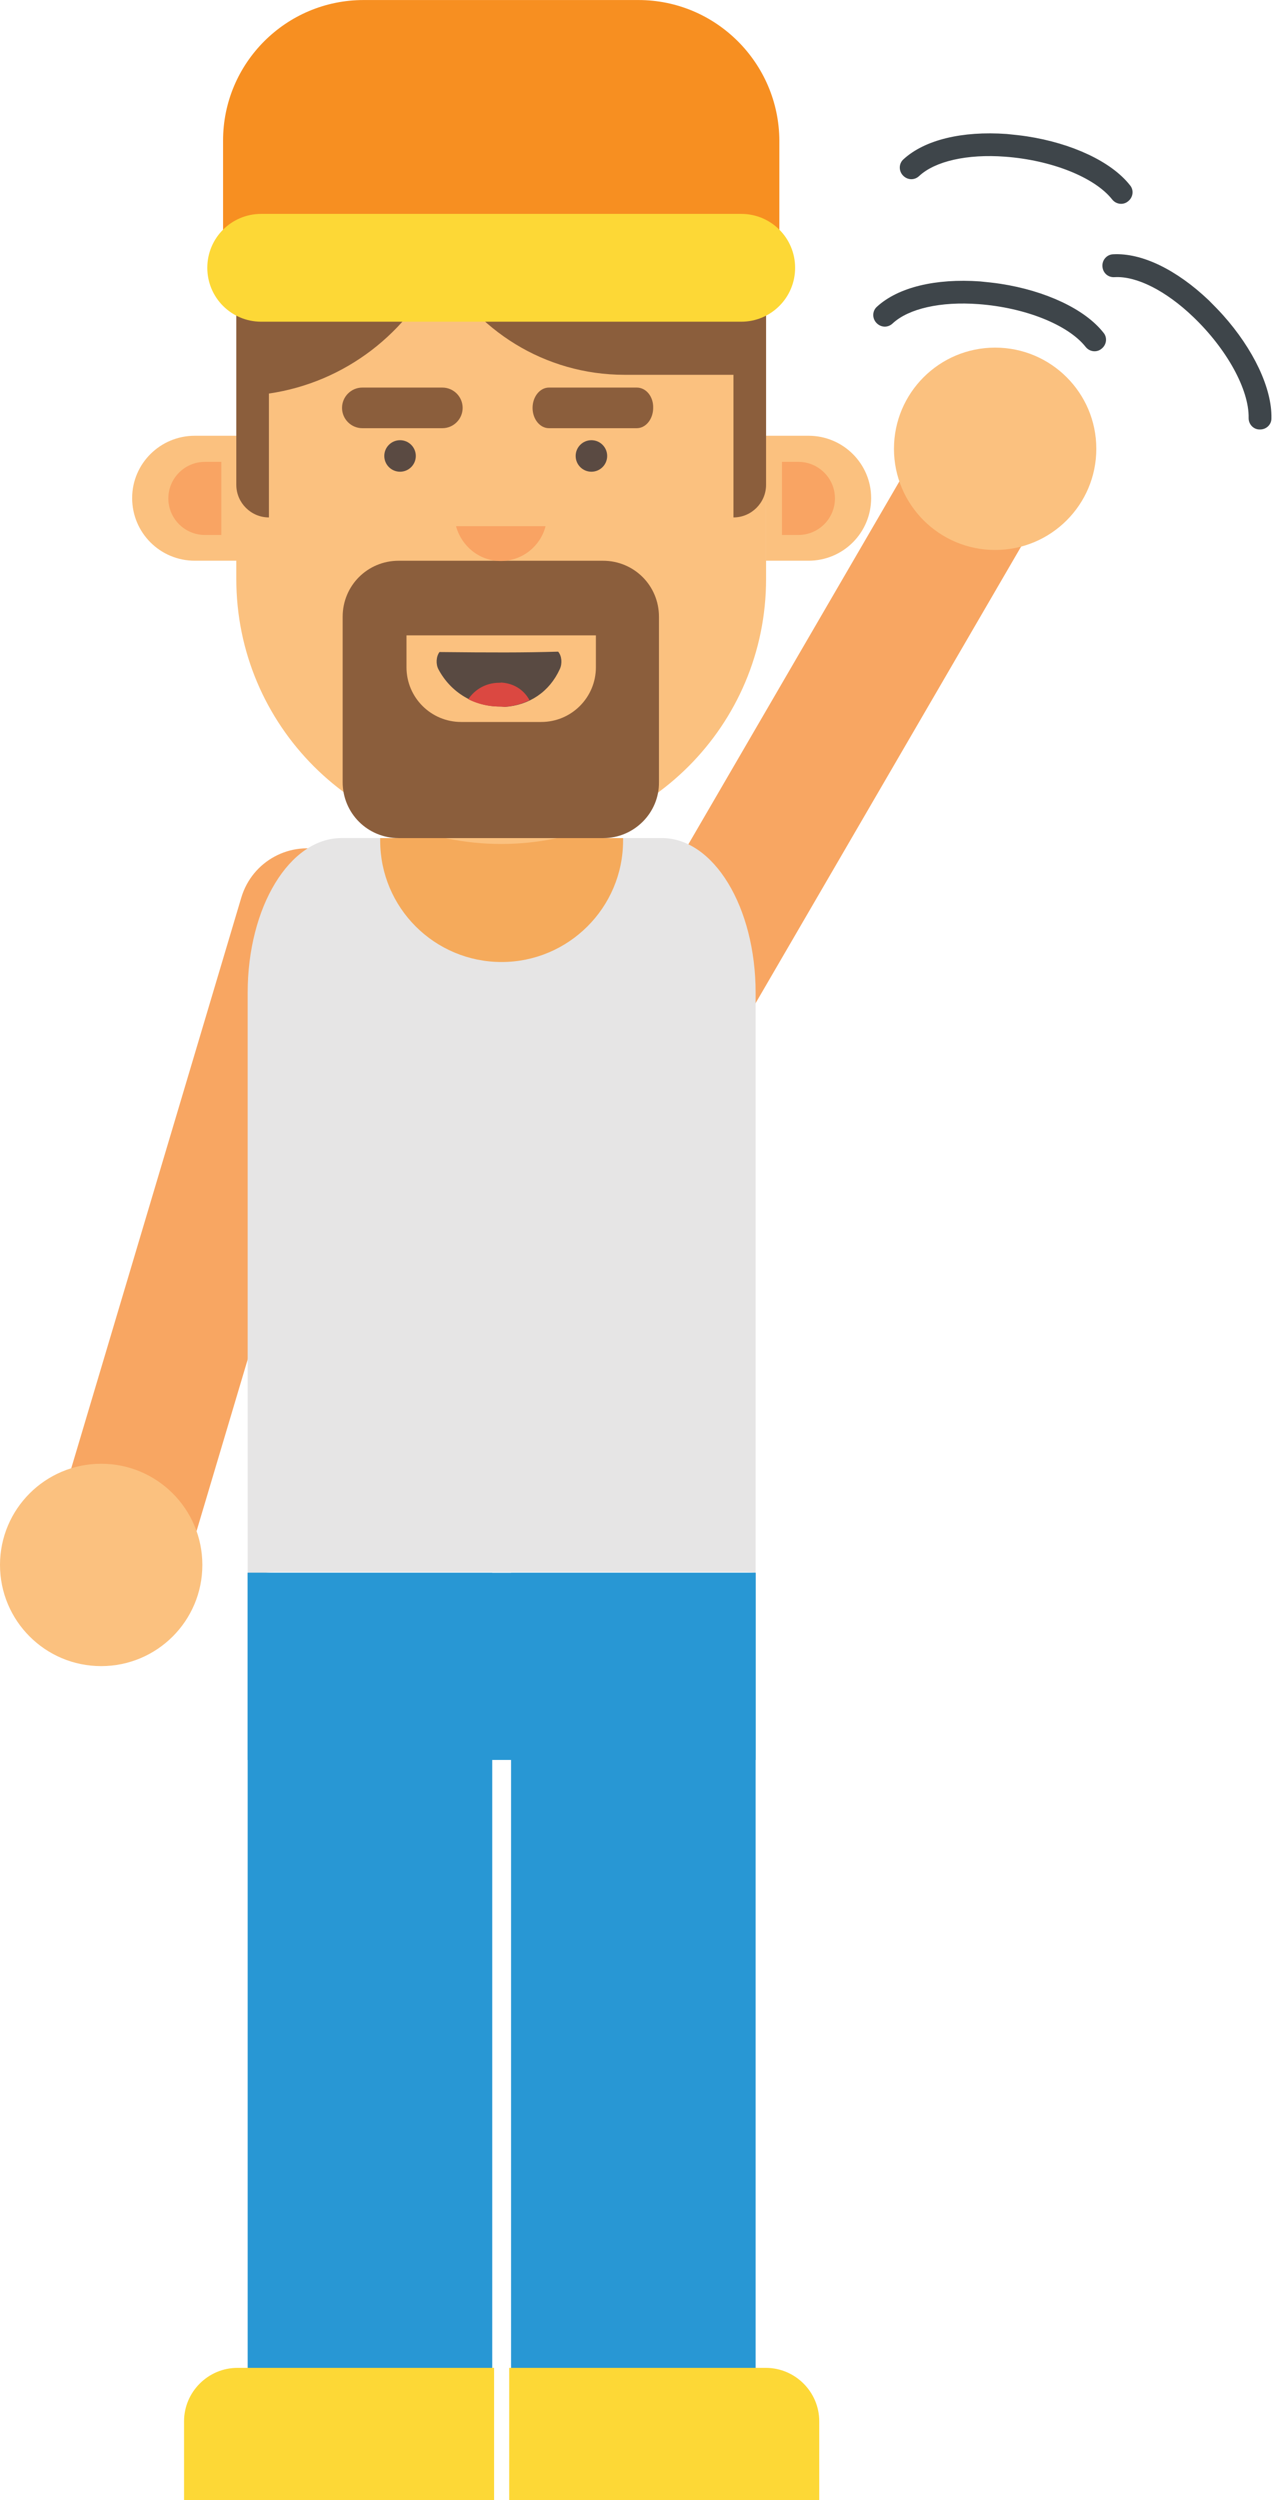 <?xml version="1.0" encoding="UTF-8" standalone="no"?>
<!-- Created with Inkscape (http://www.inkscape.org/) -->

<svg
   xmlns:dc="http://purl.org/dc/elements/1.1/"
   xmlns:cc="http://creativecommons.org/ns#"
   xmlns:rdf="http://www.w3.org/1999/02/22-rdf-syntax-ns#"
   xmlns:svg="http://www.w3.org/2000/svg"
   xmlns="http://www.w3.org/2000/svg"
   xmlns:sodipodi="http://sodipodi.sourceforge.net/DTD/sodipodi-0.dtd"
   xmlns:inkscape="http://www.inkscape.org/namespaces/inkscape"
   width="35.06mm"
   height="68.692mm"
   viewBox="0 0 35.06 68.692"
   version="1.1"
   id="svg17124"
   inkscape:version="0.92.2 (5c3e80d, 2017-08-06)"
   sodipodi:docname="wave.svg">
  <defs
     id="defs17118">
    <clipPath
       clipPathUnits="userSpaceOnUse"
       id="clipPath16056">
      <g
         id="g16060"
         transform="matrix(0.531,0,0,-0.531,232.787,1126.199)"
         style="fill:#db4841;fill-opacity:1">
        <path
           style="fill:#db4841;fill-opacity:1"
           inkscape:connector-curvature="0"
           d="m 496.7,739.7 c -10.8,0 -20.6,-3.7 -25.7,-9.8 -1.2,-1.4 -1,-3.4 0.4,-4.6 21.509,0.151 34.903,0.173 49.4,-0.1 1.5,1.1 1.8,3.1 0.7,4.6 -4.3,6 -12.7,9.6 -23.1,10 -0.6,-0.1 -1.2,-0.1 -1.7,-0.1 z"
           id="path16058"
           sodipodi:nodetypes="scccccs" />
      </g>
    </clipPath>
  </defs>
  <sodipodi:namedview
     id="base"
     pagecolor="#ffffff"
     bordercolor="#666666"
     borderopacity="1.0"
     inkscape:pageopacity="0.0"
     inkscape:pageshadow="2"
     inkscape:zoom="2.8"
     inkscape:cx="173.53268"
     inkscape:cy="130.23839"
     inkscape:document-units="mm"
     inkscape:current-layer="layer1"
     showgrid="false"
     fit-margin-top="0"
     fit-margin-left="0"
     fit-margin-right="0"
     fit-margin-bottom="0"
     inkscape:window-width="1920"
     inkscape:window-height="1004"
     inkscape:window-x="-7"
     inkscape:window-y="-7"
     inkscape:window-maximized="1" />
  <g
     inkscape:label="Layer 1"
     inkscape:groupmode="layer"
     id="layer1"
     transform="translate(-61.089,-75.178)">
    <g
       id="g17845">
      <path
         id="path30221-5"
         d="m 71.354,100.921 -5.236,17.572 -3.635,-1.081 5.236,-17.572 c 0.3,-1.007 1.356,-1.577 2.358,-1.271 v 0 c 1.001,0.294 1.577,1.345 1.277,2.352 z"
         inkscape:connector-curvature="0"
         style="fill:#f8a662;stroke-width:0.083" />
      <circle
         id="circle30223-8"
         r="2.78"
         cy="118.176"
         cx="63.869"
         style="fill:#fbc17f;stroke-width:0.075" />
      <path
         id="path30221-5-3"
         d="m 77.265,103.084 9.217,-15.851 3.279,1.904 -9.217,15.851 c -0.528,0.909 -1.689,1.214 -2.59,0.682 v 0 c -0.904,-0.521 -1.217,-1.677 -0.689,-2.586 z"
         inkscape:connector-curvature="0"
         style="fill:#f8a662;stroke-width:0.083" />
      <path
         inkscape:connector-curvature="0"
         id="rect16062"
         d="m 70.474,98.204 c -1.429,0 -2.58,1.896 -2.58,4.251 v 16.087 c 0.231,-0.111 0.475,-0.173 0.728,-0.173 H 81.586 c 0.089,0 0.178,0.008 0.265,0.022 v -15.936 c 0,-2.355 -1.151,-4.251 -2.58,-4.251 z"
         style="opacity:1;fill:#e6e5e5;fill-opacity:1;fill-rule:evenodd;stroke:none;stroke-width:1.359;stroke-linecap:square;stroke-linejoin:miter;stroke-miterlimit:4;stroke-dasharray:none;stroke-dashoffset:0;stroke-opacity:1;paint-order:markers stroke fill" />
      <path
         id="path30225-8"
         d="m 74.872,101.61 v 0 c -1.845,0 -3.337,-1.492 -3.337,-3.337 v -0.068 h 6.674 v 0.068 c 0,1.845 -1.503,3.337 -3.337,3.337 z"
         inkscape:connector-curvature="0"
         style="fill:#f5aa5b;stroke-width:0.114" />
      <g
         transform="translate(-315.272,-78.699)"
         id="g16006">
        <path
           id="path30227-4"
           d="m 390.132,177.066 v 0 c -4.02,0 -7.278,-3.257 -7.278,-7.278 v -8.553 h 14.556 v 8.553 c 0,4.02 -3.257,7.278 -7.278,7.278 z"
           inkscape:connector-curvature="0"
           style="fill:#fbc17f;stroke-width:0.114" />
        <g
           id="g15140"
           transform="matrix(0.9,0,0,0.9,40.855,15.305)">
          <path
             style="fill:#fbc17f;stroke-width:0.114"
             inkscape:connector-curvature="0"
             d="m 397.467,171.087 h -1.298 v -3.815 h 1.298 c 1.059,0 1.913,0.854 1.913,1.902 v 0 c 0,1.059 -0.854,1.913 -1.913,1.913 z"
             id="path30231-7" />
          <path
             style="fill:#f9a463;stroke-width:0.114"
             inkscape:connector-curvature="0"
             d="m 396.658,170.29 v -2.221 h 0.501 c 0.615,0 1.116,0.501 1.116,1.116 0,0.615 -0.501,1.116 -1.116,1.116 h -0.501 z"
             id="path30233-8" />
        </g>
        <g
           id="g15126"
           transform="translate(3.286,-0.584)">
          <path
             style="fill:#8b5e3c;stroke-width:0.114"
             inkscape:connector-curvature="0"
             d="m 389.654,177.488 h -5.626 c -0.854,0 -1.538,-0.683 -1.538,-1.538 v -4.544 c 0,-0.854 0.683,-1.538 1.538,-1.538 h 5.615 c 0.854,0 1.538,0.683 1.538,1.538 v 4.544 c 0.011,0.843 -0.683,1.538 -1.526,1.538 z"
             id="path30239-5" />
          <path
             style="fill:#fbc17f;stroke-width:0.114"
             inkscape:connector-curvature="0"
             d="m 384.244,171.918 v 0.877 c 0,0.831 0.672,1.503 1.503,1.503 h 2.198 c 0.831,0 1.503,-0.672 1.503,-1.503 v -0.877 z"
             id="path30241-6" />
        </g>
        <path
           id="path30243-0"
           d="m 388.891,168.334 c 0.148,0.547 0.638,0.957 1.23,0.957 0.592,0 1.093,-0.41 1.23,-0.957 z"
           inkscape:connector-curvature="0"
           style="fill:#f9a363;stroke-width:0.114" />
        <path
           id="path30245-9"
           d="m 388.515,164.526 h -2.198 c -0.308,0 -0.558,0.251 -0.558,0.558 0,0.308 0.251,0.558 0.558,0.558 h 2.198 c 0.308,0 0.558,-0.251 0.558,-0.558 0,-0.308 -0.251,-0.558 -0.558,-0.558 z"
           inkscape:connector-curvature="0"
           style="fill:#8b5e3c;stroke-width:0.114" />
        <path
           id="path30247-8"
           d="m 393.858,164.526 h -2.414 c -0.248,0 -0.45,0.251 -0.45,0.558 0,0.308 0.202,0.558 0.45,0.558 h 2.414 c 0.248,0 0.45,-0.251 0.45,-0.558 0.009,-0.308 -0.193,-0.558 -0.45,-0.558 z"
           inkscape:connector-curvature="0"
           style="fill:#8b5e3c;stroke-width:0.102" />
        <circle
           id="circle30249-2"
           r="0.433"
           cy="166.405"
           cx="387.353"
           style="fill:#5a4a42;stroke-width:0.114" />
        <circle
           id="circle30251-8"
           r="0.433"
           cy="166.405"
           cx="392.611"
           style="fill:#5a4a42;stroke-width:0.114" />
        <g
           id="g15140-4"
           transform="matrix(-0.9,0,0,0.9,739.434,15.305)">
          <path
             style="fill:#fbc17f;stroke-width:0.114"
             inkscape:connector-curvature="0"
             d="m 397.467,171.087 h -1.298 v -3.815 h 1.298 c 1.059,0 1.913,0.854 1.913,1.902 v 0 c 0,1.059 -0.854,1.913 -1.913,1.913 z"
             id="path30231-7-1" />
          <path
             style="fill:#f9a463;stroke-width:0.114"
             inkscape:connector-curvature="0"
             d="m 396.658,170.29 v -2.221 h 0.501 c 0.615,0 1.116,0.501 1.116,1.116 0,0.615 -0.501,1.116 -1.116,1.116 h -0.501 z"
             id="path30233-8-1" />
        </g>
        <path
           style="fill:#8b5e3c;fill-opacity:1;stroke-width:0.075"
           inkscape:connector-curvature="0"
           d="m 389.901,154.807 h -0.246 c -0.694,0 -1.306,0.373 -1.635,0.933 h -0.448 c -2.605,0 -4.718,2.112 -4.718,4.718 v 3.508 0.791 2.441 c 0,0.493 0.403,0.896 0.896,0.896 v -3.404 c 2.098,-0.306 3.852,-1.68 4.695,-3.553 0.97,1.806 2.881,3.038 5.076,3.038 h 2.993 v 3.919 c 0.493,0 0.896,-0.403 0.896,-0.896 v -3.023 -0.209 -1.65 c 0,-4.143 -3.359,-7.509 -7.509,-7.509 z"
           id="path15503" />
        <g
           id="g15972"
           transform="translate(-39.198,3.584)">
          <path
             style="fill:#f78f21;stroke-width:0.114"
             inkscape:connector-curvature="0"
             d="m 433.1,150.294 h -7.551 c -2.13,0 -3.861,1.731 -3.861,3.861 v 3.497 h 15.285 v -3.497 c -0.011,-2.13 -1.743,-3.861 -3.872,-3.861 z"
             id="path30229-8" />
          <path
             style="fill:#fdd836;stroke-width:0.114"
             inkscape:connector-curvature="0"
             d="m 435.925,159.132 h -13.189 c -0.82,0 -1.481,-0.661 -1.481,-1.481 v 0 c 0,-0.82 0.661,-1.481 1.481,-1.481 h 13.189 c 0.82,0 1.481,0.661 1.481,1.481 v 0 c 0,0.82 -0.661,1.481 -1.481,1.481 z"
             id="path30237-3" />
        </g>
      </g>
      <g
         transform="matrix(0.066,0,0,0.104,42.052,17.662)"
         id="g15501-9">
        <path
           sodipodi:nodetypes="scccccs"
           id="path15499-58"
           d="m 496.7,739.7 c -10.8,0 -20.6,-3.7 -25.7,-9.8 -1.2,-1.4 -1,-3.4 0.4,-4.6 21.509,0.151 34.903,0.173 49.4,-0.1 1.5,1.1 1.8,3.1 0.7,4.6 -4.3,6 -12.7,9.6 -23.1,10 -0.6,-0.1 -1.2,-0.1 -1.7,-0.1 z"
           inkscape:connector-curvature="0"
           style="fill:#594a42" />
      </g>
      <g
         style="fill:#db4841;fill-opacity:1"
         clip-path="url(#clipPath16056)"
         transform="matrix(0.066,0,0,0.104,42.032,17.662)"
         id="g15501">
        <path
           sodipodi:nodetypes="scccccs"
           id="path15499"
           d="m 496.7,739.7 c -10.8,0 -20.6,-3.7 -25.7,-9.8 -1.2,-1.4 -1,-3.4 0.4,-4.6 21.509,0.151 34.903,0.173 49.4,-0.1 1.5,1.1 1.8,3.1 0.7,4.6 -4.3,6 -12.7,9.6 -23.1,10 -0.6,-0.1 -1.2,-0.1 -1.7,-0.1 z"
           inkscape:connector-curvature="0"
           style="fill:#db4841;fill-opacity:1" />
      </g>
      <circle
         id="circle30223-8-5"
         r="2.78"
         cy="87.509"
         cx="88.432"
         style="fill:#fbc17f;stroke-width:0.075" />
      <path
         id="path30217-9"
         d="m 71.254,143.87 v 0 c -1.856,0 -3.36,-1.503 -3.36,-3.36 v -22.118 h 6.72 v 22.118 c 0,1.845 -1.503,3.36 -3.36,3.36 z"
         inkscape:connector-curvature="0"
         style="fill:#2897d4;stroke-width:0.114" />
      <path
         id="path30217-9-9"
         d="m 78.491,143.87 v 0 c -1.856,0 -3.36,-1.503 -3.36,-3.36 v -22.118 h 6.72 v 22.118 c 0,1.845 -1.503,3.36 -3.36,3.36 z"
         inkscape:connector-curvature="0"
         style="fill:#2897d4;stroke-width:0.114" />
      <path
         id="path30193-1"
         d="m 75.091,143.87 h 8.508 v -2.164 c 0,-0.809 -0.661,-1.469 -1.469,-1.469 h -7.05 v 3.633 z"
         inkscape:connector-curvature="0"
         style="fill:#fdd836;stroke-width:0.114" />
      <rect
         ry="0"
         rx="0"
         y="118.391"
         x="67.894"
         height="5.143"
         width="13.957"
         id="rect16131"
         style="opacity:1;fill:#2897d4;fill-opacity:1;fill-rule:evenodd;stroke:none;stroke-width:1.395;stroke-linecap:square;stroke-linejoin:miter;stroke-miterlimit:4;stroke-dasharray:none;stroke-dashoffset:0;stroke-opacity:1;paint-order:markers stroke fill" />
      <path
         id="path30193-1-3"
         d="m 74.654,143.87 h -8.508 v -2.164 c 0,-0.809 0.661,-1.469 1.469,-1.469 h 7.05 v 3.633 z"
         inkscape:connector-curvature="0"
         style="fill:#fdd836;stroke-width:0.114" />
      <g
         style="fill:#3e454a;fill-opacity:1"
         transform="matrix(0.096,0.03,0.03,-0.096,57.223,112)"
         id="g16392-1">
        <path
           id="path16390-5"
           d="m 211.503,368.429 c -1.78,-0.269 -3.643,-0.652 -5.507,-1.036 -11.913,-2.814 -20.905,-8.22 -24.838,-14.985 -0.893,-1.45 -0.396,-3.398 1.153,-4.276 1.549,-0.878 3.398,-0.396 4.276,1.153 2.955,5.201 10.767,9.72 20.831,12.052 12.309,2.874 24.988,1.96 31.417,-2.427 1.465,-0.992 3.427,-0.594 4.321,0.856 0.992,1.465 0.594,3.427 -0.856,4.321 -6.77,4.639 -18.536,6.197 -30.796,4.342 z"
           inkscape:connector-curvature="0"
           style="fill:#3e454a;fill-opacity:1" />
      </g>
      <g
         style="fill:#3e454a;fill-opacity:1"
         transform="matrix(0.067,0.075,0.075,-0.067,52.794,92.531)"
         id="g16392-1-5">
        <path
           id="path16390-5-6"
           d="m 213.1,368.3 c -1.8,0 -3.7,-0.1 -5.6,-0.2 -12.2,-1 -21.9,-5 -26.8,-11.1 -1.1,-1.3 -0.9,-3.3 0.5,-4.4 1.4,-1.1 3.3,-0.9 4.4,0.5 3.7,4.7 12.1,8 22.4,8.8 12.6,1 25,-1.8 30.7,-7.1 1.3,-1.2 3.3,-1.1 4.4,0.2 1.2,1.3 1.1,3.3 -0.2,4.4 -6,5.6 -17.4,8.9 -29.8,8.9 z"
           inkscape:connector-curvature="0"
           style="fill:#3e454a;fill-opacity:1" />
      </g>
      <g
         style="fill:#3e454a;fill-opacity:1"
         transform="matrix(0.096,0.03,0.03,-0.096,57.952,107.949)"
         id="g16392-1-9">
        <path
           id="path16390-5-5"
           d="m 211.503,368.429 c -1.78,-0.269 -3.643,-0.652 -5.507,-1.036 -11.913,-2.814 -20.905,-8.22 -24.838,-14.985 -0.893,-1.45 -0.396,-3.398 1.153,-4.276 1.549,-0.878 3.398,-0.396 4.276,1.153 2.955,5.201 10.767,9.72 20.831,12.052 12.309,2.874 24.988,1.96 31.417,-2.427 1.465,-0.992 3.427,-0.594 4.321,0.856 0.992,1.465 0.594,3.427 -0.856,4.321 -6.77,4.639 -18.536,6.197 -30.796,4.342 z"
           inkscape:connector-curvature="0"
           style="fill:#3e454a;fill-opacity:1" />
      </g>
    </g>
  </g>
</svg>
